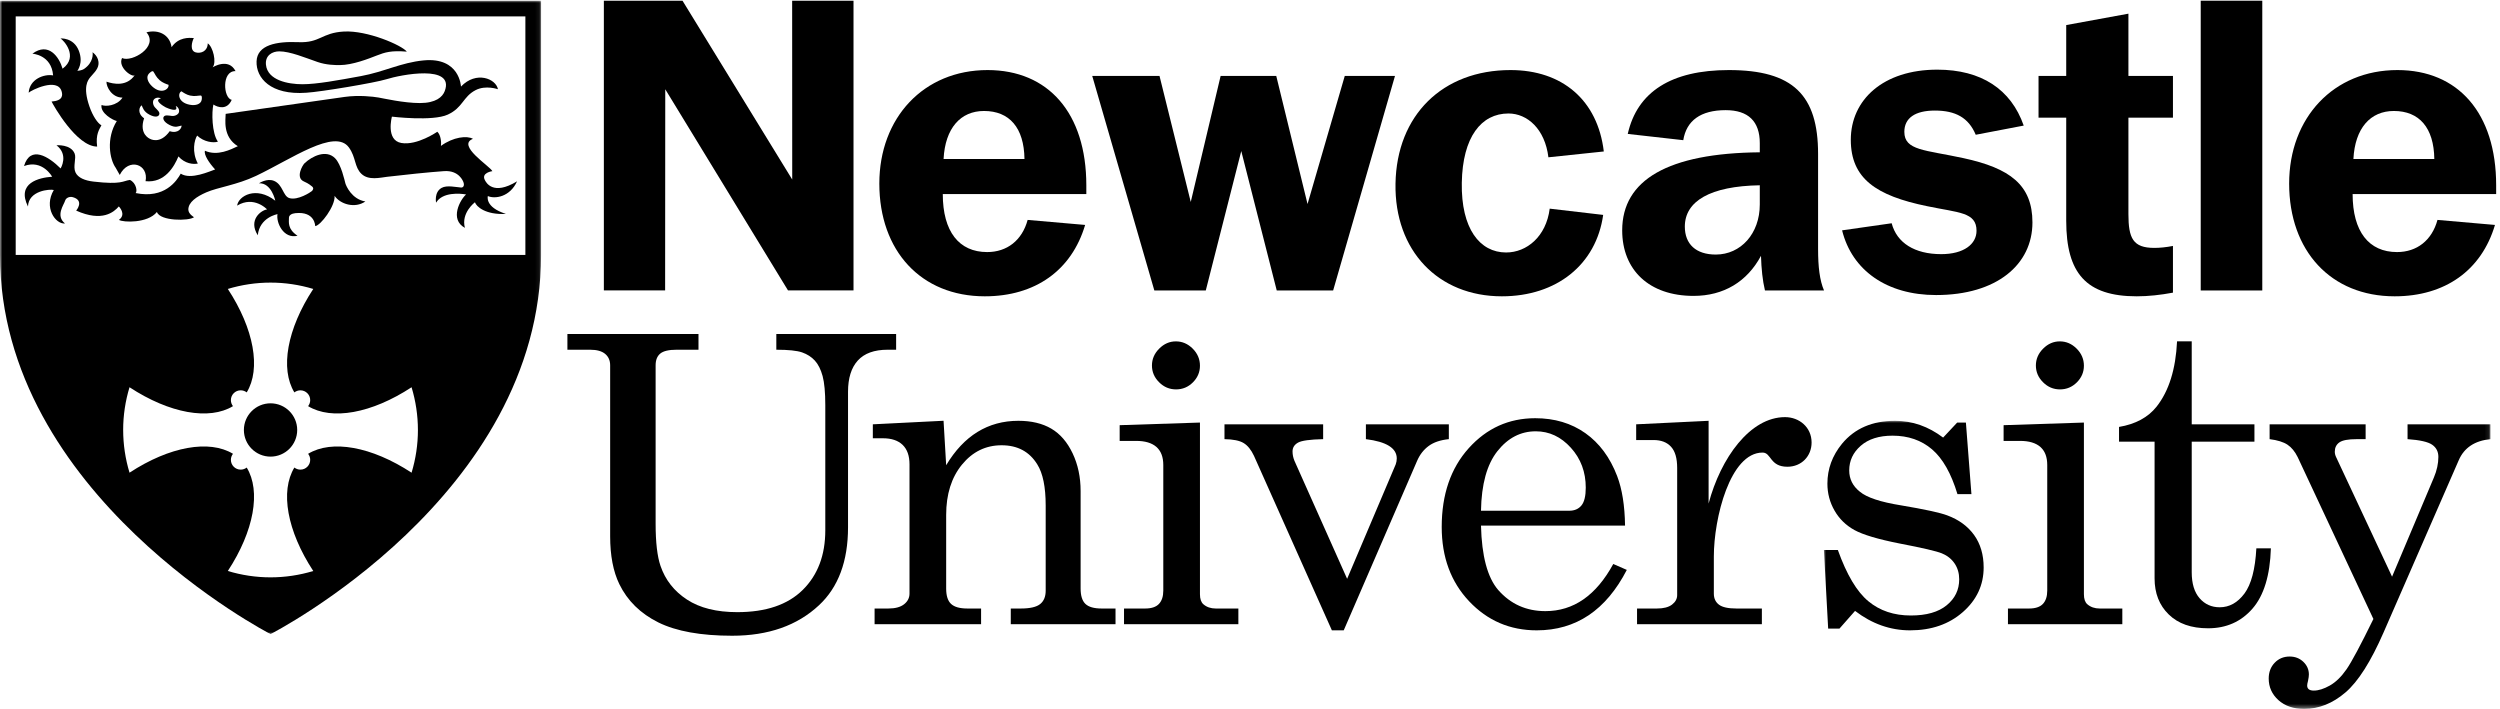 <?xml version="1.0" encoding="UTF-8"?>
<svg id="logo" viewBox="0 0 596 169" version="1.1" xmlns="http://www.w3.org/2000/svg"
  xmlns:xlink="http://www.w3.org/1999/xlink">
  <defs>
    <polygon id="path-1" points="-1.13686838e-13 0 158.907 0 158.907 68.62 -1.13686838e-13 68.62"></polygon>
    <polygon id="path-3" points="0 0 128.934 0 128.934 150.997 0 150.997"></polygon>
  </defs>
  <g id="newcastle-logo-3" stroke="none" stroke-width="1" fill="none" fill-rule="evenodd">
    <path
      d="M244.234,37.898 C244.137,30.438 240.64,26.458 234.588,26.458 C229.011,26.458 225.326,30.539 224.949,37.898 L244.234,37.898 Z M234.777,70.641 C219.558,70.641 209.632,59.791 209.632,43.772 C209.632,28.047 220.219,16.703 235.441,16.703 C249.905,16.703 258.98,26.955 258.98,44.17 C258.98,44.863 258.98,45.563 258.98,46.26 L224.759,46.26 C224.759,55.217 228.635,60.094 235.345,60.094 C240.074,60.094 243.664,57.305 244.991,52.428 L258.697,53.623 C255.48,64.471 246.784,70.641 234.777,70.641 L234.777,70.641 Z"
      id="Fill-1" fill="currentColor"></path>
    <path
      d="M580.341,37.898 C580.241,30.438 576.745,26.458 570.694,26.458 C565.116,26.458 561.429,30.539 561.054,37.898 L580.341,37.898 Z M570.882,70.641 C555.661,70.641 545.733,59.791 545.733,43.772 C545.733,28.047 556.323,16.703 571.546,16.703 C586.011,16.703 595.085,26.955 595.085,44.17 C595.085,44.863 595.085,45.563 595.085,46.26 L560.864,46.26 C560.864,55.217 564.739,60.094 571.45,60.094 C576.179,60.094 579.769,57.305 581.095,52.428 L594.802,53.623 C591.585,64.471 582.89,70.641 570.882,70.641 L570.882,70.641 Z"
      id="Fill-2" fill="currentColor"></path>
    <polyline id="Fill-3" fill="currentColor"
      points="260.387 18.098 276.427 18.098 283.876 48.147 290.998 18.098 304.259 18.098 311.716 48.641 320.593 18.098 332.565 18.098 317.821 69.25 304.376 69.25 295.917 36.01 287.458 69.25 275.195 69.25 260.387 18.098"></polyline>
    <path
      d="M359.618,27.055 C353.146,27.055 348.679,32.629 348.493,43.572 C348.306,54.522 352.786,60.191 359.056,60.191 C363.968,60.191 368.606,56.41 369.45,49.742 L382.196,51.233 C380.53,63.078 371.104,70.641 358.038,70.641 C342.888,70.641 332.415,59.791 332.688,43.772 C332.966,27.452 343.913,16.703 360.108,16.703 C372.438,16.703 380.884,23.868 382.347,36.111 L369.14,37.5 C368.315,30.736 364.112,27.055 359.618,27.055"
      id="Fill-4" fill="currentColor"></path>
    <path
      d="M401.663,54.022 C401.663,58.199 404.317,60.686 409.044,60.686 C414.995,60.686 419.534,55.713 419.534,48.746 L419.534,44.17 C407.716,44.369 401.663,47.953 401.663,54.022 Z M419.821,60.988 C416.511,67.156 410.933,70.541 403.743,70.541 C393.161,70.541 386.731,64.369 386.731,54.914 C386.731,42.877 397.696,36.508 419.534,36.309 L419.534,34.119 C419.534,28.945 416.796,26.26 411.403,26.26 C405.452,26.26 402.044,28.746 401.292,33.418 L388.056,31.928 C390.323,21.877 398.454,16.703 412.159,16.703 C427.478,16.703 433.431,22.674 433.431,36.703 L433.431,59.395 C433.431,63.576 433.812,66.859 434.849,69.25 L420.767,69.25 C420.194,66.859 419.911,64.074 419.821,60.988 L419.821,60.988 Z"
      id="Fill-5" fill="currentColor"></path>
    <path
      d="M450.974,53.225 C452.2,57.904 456.45,60.588 462.788,60.588 C468.177,60.588 471.204,58.199 471.204,55.016 C471.204,50.537 466.946,50.738 459.386,49.145 C447.286,46.656 441.231,42.576 441.231,33.322 C441.231,23.767 448.983,16.605 461.841,16.605 C472.337,16.605 479.425,21.279 482.454,29.941 L471.015,32.127 C469.308,28.047 466.19,26.358 461.276,26.358 C456.548,26.358 453.995,28.148 453.995,31.432 C453.995,35.906 458.913,35.711 468.081,37.699 C479.142,40.09 484.534,44.068 484.534,53.025 C484.534,63.078 476.022,70.34 461.562,70.34 C449.839,70.34 441.519,64.471 439.155,54.914 L450.974,53.225"
      id="Fill-6" fill="currentColor"></path>
    <polygon id="Fill-7" fill="currentColor"
      points="524.651 69.25 539.329 69.25 539.329 0.168 524.651 0.168"></polygon>
    <path
      d="M225.566,110.91 C227.679,107.381 230.17,104.732 233.041,102.971 C235.909,101.207 239.151,100.32 242.779,100.32 C245.892,100.32 248.507,100.943 250.622,102.184 C252.737,103.422 254.429,105.385 255.706,108.061 C256.981,110.744 257.619,113.746 257.619,117.072 L257.619,140.285 C257.619,142.016 257.998,143.246 258.77,143.975 C259.536,144.703 260.821,145.07 262.631,145.07 L265.941,145.07 L265.941,148.814 L240.969,148.814 L240.969,145.07 L243.338,145.07 C245.558,145.07 247.104,144.717 247.979,144.004 C248.854,143.297 249.292,142.238 249.292,140.82 L249.292,120.522 C249.292,116.102 248.625,112.834 247.288,110.709 C245.419,107.67 242.583,106.152 238.783,106.152 C235.009,106.152 231.863,107.688 229.346,110.752 C226.826,113.824 225.566,117.826 225.566,122.752 L225.566,140.314 C225.566,142.035 225.956,143.258 226.746,143.982 C227.533,144.711 228.826,145.07 230.632,145.07 L233.891,145.07 L233.891,148.814 L208.502,148.814 L208.502,145.07 L211.779,145.07 C213.427,145.07 214.68,144.729 215.538,144.053 C216.396,143.375 216.826,142.529 216.826,141.506 L216.826,110.695 C216.826,108.66 216.281,107.123 215.195,106.064 C214.104,105.016 212.541,104.484 210.5,104.484 L208.083,104.484 L208.083,101.156 L224.943,100.309 L225.566,110.91"
      id="Fill-8" fill="currentColor"></path>
    <path
      d="M280.323,81.385 C281.845,81.385 283.188,81.961 284.343,83.115 C285.492,84.268 286.07,85.627 286.07,87.186 C286.07,88.713 285.507,90.031 284.392,91.152 C283.27,92.274 281.929,92.832 280.371,92.832 C278.814,92.832 277.464,92.27 276.333,91.129 C275.188,89.992 274.625,88.664 274.625,87.131 C274.625,85.613 275.199,84.268 276.354,83.115 C277.504,81.961 278.83,81.385 280.323,81.385 Z M266.928,101.363 L286.07,100.738 L286.07,141.668 C286.07,142.789 286.343,143.578 286.885,144.053 C287.664,144.729 288.646,145.07 289.838,145.07 L295.227,145.07 L295.227,148.814 L267.965,148.814 L267.965,145.07 L273.007,145.07 C274.497,145.07 275.591,144.711 276.288,143.981 C276.98,143.252 277.329,142.191 277.329,140.805 L277.329,110.846 C277.329,108.953 276.783,107.522 275.699,106.559 C274.609,105.594 272.994,105.111 270.854,105.111 L266.928,105.111 L266.928,101.363 L266.928,101.363 Z"
      id="Fill-9" fill="currentColor"></path>
    <path
      d="M491.058,81.385 C492.581,81.385 493.921,81.961 495.073,83.115 C496.224,84.268 496.804,85.627 496.804,87.186 C496.804,88.713 496.239,90.031 495.126,91.152 C493.999,92.274 492.661,92.832 491.104,92.832 C489.548,92.832 488.196,92.27 487.063,91.129 C485.917,89.992 485.354,88.664 485.354,87.131 C485.354,85.613 485.929,84.268 487.085,83.115 C488.237,81.961 489.562,81.385 491.058,81.385 Z M477.659,101.363 L496.804,100.738 L496.804,141.668 C496.804,142.789 497.075,143.578 497.616,144.053 C498.401,144.729 499.38,145.07 500.573,145.07 L505.962,145.07 L505.962,148.814 L478.696,148.814 L478.696,145.07 L483.737,145.07 C485.229,145.07 486.323,144.711 487.021,143.981 C487.712,143.252 488.063,142.191 488.063,140.805 L488.063,110.846 C488.063,108.953 487.519,107.522 486.431,106.559 C485.341,105.594 483.728,105.111 481.585,105.111 L477.659,105.111 L477.659,101.363 L477.659,101.363 Z"
      id="Fill-10" fill="currentColor"></path>
    <path
      d="M291.916,101.156 L315.438,101.156 L315.438,104.693 C312.306,104.764 310.304,105.037 309.44,105.525 C308.573,106.018 308.14,106.713 308.14,107.621 C308.14,108.369 308.29,109.104 308.591,109.844 L321.155,137.992 L332.735,110.715 C332.903,110.244 332.989,109.773 332.989,109.299 C332.989,106.834 330.53,105.303 325.63,104.693 L325.63,101.156 L345.403,101.156 L345.403,104.693 C343.397,104.897 341.8,105.434 340.614,106.305 C339.425,107.178 338.503,108.342 337.858,109.82 L320.345,150.273 L317.521,150.273 L298.958,108.695 C298.275,107.231 297.449,106.207 296.482,105.623 C295.511,105.033 293.989,104.729 291.916,104.693 L291.916,101.156"
      id="Fill-11" fill="currentColor"></path>
    <path
      d="M353.069,121.758 L374.108,121.758 C375.354,121.758 376.317,121.346 377.007,120.514 C377.696,119.682 378.046,118.264 378.046,116.258 C378.046,112.529 376.864,109.357 374.495,106.744 C372.128,104.127 369.343,102.824 366.126,102.824 C362.532,102.824 359.485,104.398 356.983,107.557 C354.481,110.715 353.177,115.449 353.069,121.758 Z M387.411,125.297 L353.069,125.297 C353.243,132.557 354.606,137.678 357.179,140.66 C360.122,144.012 363.874,145.693 368.421,145.693 C375.136,145.693 380.526,141.949 384.603,134.453 L387.831,135.865 C382.868,145.475 375.716,150.273 366.354,150.273 C359.968,150.273 354.604,147.959 350.245,143.348 C345.884,138.727 343.704,132.822 343.704,125.623 C343.704,117.885 345.853,111.623 350.14,106.854 C354.433,102.086 359.712,99.701 365.993,99.701 C370.604,99.701 374.591,100.893 377.95,103.264 C381.302,105.639 383.827,109.051 385.526,113.49 C386.716,116.609 387.345,120.551 387.411,125.297 L387.411,125.297 Z"
      id="Fill-12" fill="currentColor"></path>
    <g id="Group-16" transform="translate(434.817, 100.32)">
      <mask id="mask-2" fill="white">
        <use xlink:href="#path-1"></use>
      </mask>
      <g id="Clip-14"></g>
      <path
        d="M3.33,30.805 C5.438,36.692 7.866,40.762 10.606,43.022 C13.338,45.287 16.715,46.414 20.731,46.414 C24.436,46.414 27.286,45.602 29.272,43.975 C31.264,42.35 32.256,40.289 32.256,37.786 C32.256,36.346 31.891,35.098 31.162,34.016 C30.43,32.934 29.42,32.133 28.129,31.602 C26.834,31.075 23.481,30.293 18.079,29.258 C12.911,28.235 9.307,27.159 7.276,26.041 C5.248,24.92 3.662,23.373 2.534,21.405 C1.401,19.434 0.836,17.291 0.836,14.979 C0.836,11.481 1.995,8.307 4.332,5.453 C7.342,1.821 11.549,0 16.963,0 C21.086,0 24.907,1.336 28.424,4 L31.776,0.418 L33.854,0.418 L35.172,17.487 L31.842,17.487 C30.348,12.541 28.33,8.985 25.786,6.805 C23.237,4.633 20.098,3.543 16.371,3.543 C13.147,3.543 10.621,4.346 8.787,5.95 C6.95,7.557 6.037,9.514 6.037,11.83 C6.037,13.871 6.879,15.561 8.579,16.907 C10.237,18.289 13.496,19.366 18.364,20.151 C24.008,21.098 27.688,21.899 29.389,22.539 C32.149,23.557 34.289,25.119 35.811,27.229 C37.325,29.342 38.086,31.922 38.086,34.957 C38.086,39.143 36.434,42.692 33.131,45.594 C29.823,48.498 25.627,49.953 20.545,49.953 C15.832,49.953 11.459,48.403 7.428,45.319 L3.713,49.534 L1.016,49.534 L-1.13686838e-13,30.805 L3.33,30.805"
        id="Fill-13" fill="currentColor" mask="url(#mask-2)"></path>
      <path
        d="M106.258,0.836 L129.149,0.836 L129.149,4.373 L127.006,4.373 C124.996,4.373 123.621,4.633 122.895,5.143 C122.162,5.659 121.799,6.399 121.799,7.358 C121.799,7.786 121.901,8.217 122.11,8.647 L135.452,37.161 L145.422,13.52 C146.131,11.844 146.491,10.2 146.491,8.596 C146.491,7.358 145.995,6.393 145.022,5.709 C144.039,5.02 142.079,4.577 139.143,4.373 L139.143,0.836 L158.907,0.836 L158.907,4.373 C155.155,4.743 152.633,6.418 151.344,9.405 L133.438,50.426 C130.395,57.403 127.364,62.178 124.338,64.76 C121.286,67.375 118.002,68.68 114.502,68.68 C111.957,68.68 109.907,67.981 108.364,66.594 C106.821,65.2 106.043,63.483 106.043,61.446 C106.043,59.918 106.526,58.657 107.471,57.68 C108.422,56.688 109.61,56.196 111.034,56.196 C112.329,56.196 113.412,56.618 114.297,57.457 C115.172,58.291 115.621,59.305 115.621,60.481 C115.621,60.852 115.551,61.354 115.416,61.996 C115.282,62.494 115.213,62.864 115.213,63.102 C115.213,63.912 115.739,64.315 116.795,64.315 C117.916,64.315 119.19,63.912 120.61,63.114 C122.028,62.311 123.35,61.03 124.579,59.26 C125.809,57.493 127.946,53.493 131.002,47.246 L112.946,8.647 C112.291,7.325 111.491,6.34 110.52,5.694 C109.545,5.047 108.125,4.608 106.258,4.373 L106.258,0.836"
        id="Fill-15" fill="currentColor" mask="url(#mask-2)"></path>
    </g>
    <polyline id="Fill-17" fill="currentColor"
      points="143.96 0.17 162.711 0.17 188.867 42.801 188.849 0.17 203.477 0.17 203.477 69.236 187.861 69.236 158.597 21.279 158.566 69.236 143.96 69.236 143.96 0.17"></polyline>
    <path
      d="M135.27,79.633 L166.52,79.633 L166.52,83.375 L161.287,83.375 C159.438,83.375 158.143,83.684 157.408,84.291 C156.668,84.904 156.3,85.834 156.3,87.086 L156.3,124.854 C156.3,129.291 156.69,132.643 157.466,134.912 C158.613,138.268 160.72,140.947 163.778,142.939 C166.833,144.943 170.832,145.936 175.768,145.936 C182.591,145.936 187.794,144.172 191.38,140.629 C194.956,137.09 196.751,132.357 196.751,126.43 L196.751,96.59 C196.751,93.535 196.535,91.227 196.109,89.65 C195.68,88.078 195.064,86.85 194.263,85.969 C193.464,85.092 192.446,84.44 191.221,84.012 C189.987,83.59 187.938,83.375 185.076,83.375 L185.076,79.633 L213.637,79.633 L213.637,83.375 L211.611,83.375 C208.429,83.375 206.062,84.233 204.503,85.943 C202.946,87.66 202.17,90.145 202.17,93.4 L202.17,125.719 C202.17,133.787 199.866,139.981 195.254,144.283 C190.066,149.137 183.166,151.559 174.552,151.559 C167.093,151.559 161.227,150.5 156.952,148.387 C152.679,146.262 149.576,143.217 147.645,139.248 C146.186,136.238 145.461,132.436 145.461,127.854 L145.461,87.088 C145.461,85.941 145.061,85.031 144.27,84.369 C143.475,83.707 142.29,83.375 140.706,83.375 L135.27,83.375 L135.27,79.633"
      id="Fill-18" fill="currentColor"></path>
    <path
      d="M518.032,58.633 C516.39,58.955 514.886,59.098 513.585,59.098 C508.507,59.098 507.415,56.811 507.415,51.033 L507.415,28.047 L518.032,28.047 L518.032,18.098 L507.415,18.098 L507.415,3.26 L492.587,5.975 L492.587,18.098 L485.987,18.098 L485.987,28.047 L492.587,28.047 L492.587,52.629 C492.587,65.168 497.366,70.641 509.401,70.641 C512.147,70.641 515.044,70.326 518.032,69.768 L518.032,58.633"
      id="Fill-19" fill="currentColor"></path>
    <path
      d="M537.915,130.717 C537.646,135.732 536.692,139.328 535.069,141.506 C533.44,143.688 531.478,144.775 529.167,144.775 C527.237,144.775 525.64,144.059 524.39,142.627 C523.134,141.193 522.507,139.131 522.507,136.434 L522.507,105.297 L537.458,105.297 L537.458,101.162 L522.507,101.162 L522.507,81.367 L519.011,81.367 C518.696,88.02 517.073,93.225 514.12,96.959 C512.073,99.518 509.091,101.123 505.177,101.779 L505.177,105.297 L513.651,105.297 L513.651,137.873 C513.651,141.428 514.774,144.305 517.032,146.492 C519.284,148.688 522.409,149.783 526.407,149.783 C530.739,149.783 534.271,148.221 536.991,145.096 C539.712,141.971 541.175,137.176 541.38,130.717 L537.915,130.717"
      id="Fill-20" fill="currentColor"></path>
    <path
      d="M425.548,99.443 C417.228,99.443 410.212,109.17 407.331,120.043 L407.331,100.32 L390.063,101.156 L390.063,104.904 L394.19,104.904 C396.007,104.904 397.401,105.434 398.374,106.504 C399.354,107.57 399.837,109.25 399.837,111.557 L399.837,141.873 C399.837,142.752 399.429,143.508 398.618,144.131 C397.802,144.758 396.597,145.07 395.005,145.07 L390.271,145.07 L390.271,148.814 L420.03,148.814 L420.03,145.07 L413.972,145.07 C412.005,145.07 410.614,144.768 409.802,144.154 C408.989,143.543 408.579,142.662 408.579,141.514 L408.579,132.676 C408.579,123.522 412.45,107.893 420.196,107.893 C422.312,107.893 421.886,111.272 426.11,111.272 C429.489,111.272 431.884,108.736 431.884,105.498 C431.884,101.838 428.927,99.443 425.548,99.443"
      id="Fill-21" fill="currentColor"></path>
    <g id="Group-25" transform="translate(0.06, 0.17)">
      <mask id="mask-4" fill="white">
        <use xlink:href="#path-3"></use>
      </mask>
      <g id="Clip-23"></g>
      <path
        d="M64.438,95.981 C60.929,95.981 58.083,98.829 58.083,102.334 C58.083,105.842 60.929,108.689 64.438,108.689 C67.946,108.689 70.793,105.842 70.793,102.334 C70.793,98.829 67.946,95.981 64.438,95.981"
        id="Fill-22" fill="currentColor" mask="url(#mask-4)"></path>
      <path
        d="M3.683,60.61 L125.191,60.61 L125.191,3.742 L3.683,3.742 L3.683,60.61 Z M98.059,112.521 C88.506,106.261 79.018,104.59 73.394,108.019 C73.703,108.414 73.892,108.913 73.892,109.456 C73.892,110.742 72.845,111.79 71.556,111.79 C71.014,111.79 70.516,111.605 70.119,111.294 C66.692,116.916 68.362,126.405 74.623,135.958 C71.33,136.952 67.905,137.47 64.438,137.47 C60.97,137.47 57.546,136.952 54.252,135.956 C60.513,126.405 62.184,116.914 58.756,111.294 C58.36,111.605 57.862,111.79 57.318,111.79 C56.03,111.79 54.984,110.742 54.984,109.456 C54.984,108.913 55.172,108.41 55.484,108.017 C49.859,104.588 40.369,106.259 30.817,112.519 C29.823,109.227 29.304,105.803 29.304,102.334 L29.301,102.334 C29.301,98.866 29.82,95.441 30.816,92.149 C40.367,98.41 49.856,100.081 55.481,96.652 C55.171,96.255 54.984,95.758 54.984,95.217 C54.984,93.927 56.03,92.881 57.318,92.881 C57.862,92.881 58.36,93.067 58.756,93.377 C62.184,87.757 60.513,78.266 54.252,68.714 C57.546,67.72 60.97,67.203 64.438,67.203 C67.905,67.203 71.33,67.72 74.623,68.714 C68.362,78.266 66.692,87.757 70.119,93.379 C70.517,93.069 71.014,92.883 71.556,92.883 C72.845,92.883 73.892,93.931 73.892,95.219 C73.892,95.76 73.703,96.259 73.394,96.656 C79.017,100.083 88.505,98.412 98.058,92.151 C99.052,95.445 99.571,98.87 99.571,102.34 L99.573,102.34 C99.573,105.805 99.055,109.228 98.059,112.521 Z M-0.06,0 C-0.06,0 -0.056,40.81 -0.056,60.61 C-0.056,117.874 64.438,150.997 64.438,150.997 C64.438,150.997 128.932,118.123 128.932,60.61 C128.932,40.81 128.934,0 128.934,0 L-0.06,0 L-0.06,0 Z"
        id="Fill-24" fill="currentColor" mask="url(#mask-4)"></path>
    </g>
    <path
      d="M74.316,44.395 C74.912,44.816 74.631,45.285 74.346,45.553 C74.057,45.822 70.971,47.844 68.971,47.223 C67.446,46.748 67.45,44.01 65.338,43.123 C63.64,42.412 61.745,43.697 61.745,43.697 C64.735,43.558 65.629,47.85 65.629,47.85 C61.067,44.274 56.831,46.705 56.531,49.02 C60.569,46.58 63.67,49.922 63.67,49.922 C62.231,50.127 59.12,52.424 61.456,56.09 C61.897,51.785 66.155,51.051 66.155,51.051 C65.787,53.068 67.597,57.025 70.931,56.203 C68.508,54.611 68.885,52.967 68.885,51.934 C68.885,51.287 69.538,50.912 70.403,50.82 C75.141,50.316 75.141,53.906 75.141,53.906 C76.437,53.777 79.94,49.143 79.77,46.691 C81.098,48.672 84.581,49.768 87.105,48.029 C83.861,47.506 82.508,44.314 82.335,43.702 C82.164,43.095 81.356,39.199 79.865,37.708 C77.749,35.593 74.41,37.222 72.622,38.904 C72.07,39.424 70.436,42.348 72.399,43.236 C73.747,43.846 74.003,44.172 74.316,44.395"
      id="Fill-26" fill="currentColor"></path>
    <path
      d="M23.159,34.945 C18.224,34.945 12.712,25.061 12.295,24.209 C15.081,24.004 14.953,22.63 14.676,21.733 C13.649,18.414 7.407,21.526 6.834,22.099 C7.049,18.873 10.488,17.588 12.661,17.973 C12.277,13.047 7.723,12.803 7.723,12.803 C11.578,9.942 14.109,13.586 14.92,16.378 C18.824,13.485 15.121,9.535 14.418,9.166 C14.418,9.166 17.531,8.889 18.783,12.075 C19.954,15.041 18.436,16.885 18.436,16.885 C18.436,16.885 19.436,16.855 20.084,16.402 C22.265,14.877 22.167,12.853 22.052,12.457 C22.052,12.457 23.678,13.478 23.475,15.377 C23.338,16.652 22.061,17.714 21.521,18.41 C20.984,19.107 19.676,20.604 21.315,25.367 C22.115,27.695 23.35,29.475 24.179,29.862 C23.673,30.864 22.766,32.022 23.159,34.945"
      id="Fill-27" fill="currentColor"></path>
    <path
      d="M12.387,42.133 C9.336,42.356 3.881,43.594 6.67,49.238 C6.786,45.41 11.915,45.039 12.828,45.295 C10.344,49.465 13.242,53.506 15.499,53.277 C13.174,51.431 15.252,48.801 15.52,47.852 C15.707,47.18 16.563,46.775 17.395,47.015 C20.205,47.827 18.161,50.209 18.161,50.209 C24.366,52.993 27.167,50.56 28.328,49.214 C28.328,49.214 30.211,51.063 28.354,52.424 C29.359,53.053 35.224,53.267 37.413,50.532 C38.135,52.743 45.067,52.722 46.254,51.781 C46.254,51.781 44.9,51.024 44.9,49.957 C44.9,48.217 46.812,46.889 49.188,45.852 C51.949,44.647 56.466,44.099 61.042,41.928 C69.471,37.927 79.84,30.523 83.184,35.16 C84.888,37.523 84.47,39.832 86.171,41.45 C87.872,43.074 90.62,42.344 92.295,42.147 C96.423,41.66 102.248,41.049 105.856,40.798 C109.456,40.548 110.416,43.243 110.493,43.463 C110.771,44.249 110.441,44.742 109.921,44.707 C108.718,44.632 106.534,44.08 105.269,44.797 C103.452,45.825 103.963,48.314 103.963,48.314 C105.498,45.744 109.66,46.102 111.12,46.358 C109.718,47.567 107.099,52.302 110.835,54.324 C109.861,50.739 113.228,48.215 113.228,48.215 C113.532,49.226 115.746,51.27 120.612,50.99 C115.487,49.373 116.304,46.743 116.304,46.743 C117.975,47.476 121.568,46.994 123.269,43.221 C117.464,46.774 115.853,43.393 115.627,42.996 C114.594,41.17 117.38,40.802 117.38,40.802 C116.755,39.564 108.784,34.65 112.751,33.098 C111.355,32.291 108.073,32.627 105.118,34.784 C105.233,34.132 105.146,32.213 104.253,31.405 C104.253,31.405 99.47,34.733 95.688,34.089 C91.908,33.444 93.432,27.807 93.432,27.807 C93.432,27.807 103.146,28.989 106.757,27.318 C110.372,25.648 110.344,23.068 113.371,21.494 C115.804,20.227 118.706,21.273 118.706,21.273 C118.26,18.778 113.532,16.821 109.896,20.643 C109.896,20.643 109.643,13.567 100.978,14.401 C95.606,14.918 91.554,17.135 86.019,18.147 C80.619,19.135 75.52,20.082 72.105,20.082 C68.688,20.082 63.768,19.151 63.401,15.418 C63.182,13.196 64.933,12.242 66.565,12.242 C69.157,12.242 72.786,13.771 75.711,14.781 C77.799,15.505 79.856,15.517 80.985,15.517 C84.049,15.517 87.902,13.984 89.833,13.228 C91.765,12.471 93.286,11.998 96.986,12.312 C95.833,10.803 87.592,7.207 81.981,7.518 C76.64,7.814 76.327,10.273 71.127,10.051 C65.926,9.832 61.311,10.695 61.165,14.623 C61.018,18.567 64.497,22.734 73.031,22.109 C76.551,21.892 89.495,19.72 92.081,18.902 C95.521,17.815 108.478,15.276 106.019,21.733 C105.495,23.11 103.931,24.567 100.103,24.567 C96.274,24.567 91.499,23.468 90.228,23.249 C88.952,23.027 85.534,22.633 82.182,23.102 C79.062,23.539 57.633,26.603 53.798,27.147 C53.798,28.407 52.996,32.587 56.702,34.852 C55.073,35.608 51.872,37.301 48.841,35.93 C48.604,36.944 49.836,38.82 51.287,40.399 C50.073,40.795 45.483,42.955 43.088,41.398 C42.124,43.12 39.252,47.447 32.333,46.024 C32.775,45.691 32.516,43.605 30.966,42.896 C29.257,43.125 29.051,44.076 22.295,43.291 C20.248,43.057 18.573,42.39 17.984,41.073 C17.359,39.691 18.234,37.729 17.801,36.631 C16.895,34.328 13.463,34.633 13.463,34.633 C16.434,36.92 14.453,40.16 14.453,40.16 C11.607,37.316 7.234,34.565 5.725,39.582 C10.15,37.945 12.431,42.131 12.431,42.131"
      id="Fill-28" fill="currentColor"></path>
    <path
      d="M48.076,23.833 C47.887,24.799 46.706,25.253 45.229,24.97 C42.352,24.419 42.345,22.152 43.27,21.766 C43.625,22.034 44.512,22.616 45.315,22.779 C46.528,23.024 47.044,22.795 47.823,22.768 C48.19,22.758 48.153,23.444 48.076,23.833 Z M40.463,31.274 C38.104,34.559 35.742,33.086 35.742,33.086 C35.742,33.086 33.062,32.04 34.355,28.202 C32.616,26.987 33.254,25.4 33.784,25.109 C34.034,25.626 34.202,26.621 35.699,27.372 C37.197,28.127 37.765,27.708 37.934,27.373 C38.241,26.764 37.491,26.199 36.96,25.624 C36.444,25.059 36.324,24.164 36.682,23.728 C37.133,23.177 37.988,23.2 38.365,23.479 C36.529,23.807 38.939,25.308 39.506,25.593 C40.077,25.877 42.723,26.937 41.893,25.271 C42.34,25.407 42.84,26.045 42.665,26.737 C42.53,27.284 41.738,27.721 40.979,27.642 C40.199,27.559 39.299,27.297 38.994,27.902 C38.823,28.241 38.947,29.054 40.446,29.807 C41.942,30.56 42.523,30.068 43.28,29.932 C43.359,30.53 42.476,31.943 40.463,31.274 Z M35.487,17.568 C35.76,17.269 36.356,16.763 36.57,17.073 C37.022,17.729 37.146,18.295 38.086,19.143 C38.708,19.705 39.731,20.082 40.167,20.209 C40.41,21.207 38.487,22.638 36.283,20.605 C35.151,19.559 34.805,18.311 35.487,17.568 Z M56.153,16.959 C54.469,13.664 50.686,16.047 50.686,16.047 C51.7,14.878 50.762,11.13 49.528,10.334 C49.493,12.227 47.901,12.811 46.686,12.496 C45.17,12.102 45.752,9.964 46.206,9.064 C45.04,8.99 42.578,8.817 40.905,11.245 C40.462,8.216 37.751,6.969 34.913,7.705 C37.926,11.175 31.372,14.926 29.094,13.839 C28.007,16.082 31.643,18.617 32.14,17.903 C30.215,20.674 27.106,20.061 25.382,19.471 C25.325,20.695 26.654,23.27 29.206,23.27 C27.871,25.293 25.053,25.445 24.21,25.022 C23.835,26.965 26.989,28.698 27.847,28.848 C25.258,32.983 26.14,38.002 27.581,40 L28.547,41.707 C30.67,37.464 35.507,39.146 34.702,43.195 C39.27,43.684 41.546,39.711 42.534,37.289 C44.094,39.033 46.078,39.233 47.162,38.988 C45.676,36.21 46.336,33.339 47,32.32 C48.552,33.823 50.835,34.142 51.952,33.773 C50.479,31.732 50.452,26.681 50.872,24.917 C51.907,25.609 54.155,26.317 55.242,23.793 C53.227,23.426 52.788,16.854 56.153,16.959 L56.153,16.959 Z"
      id="Fill-29" fill="currentColor"></path>
  </g>
</svg>